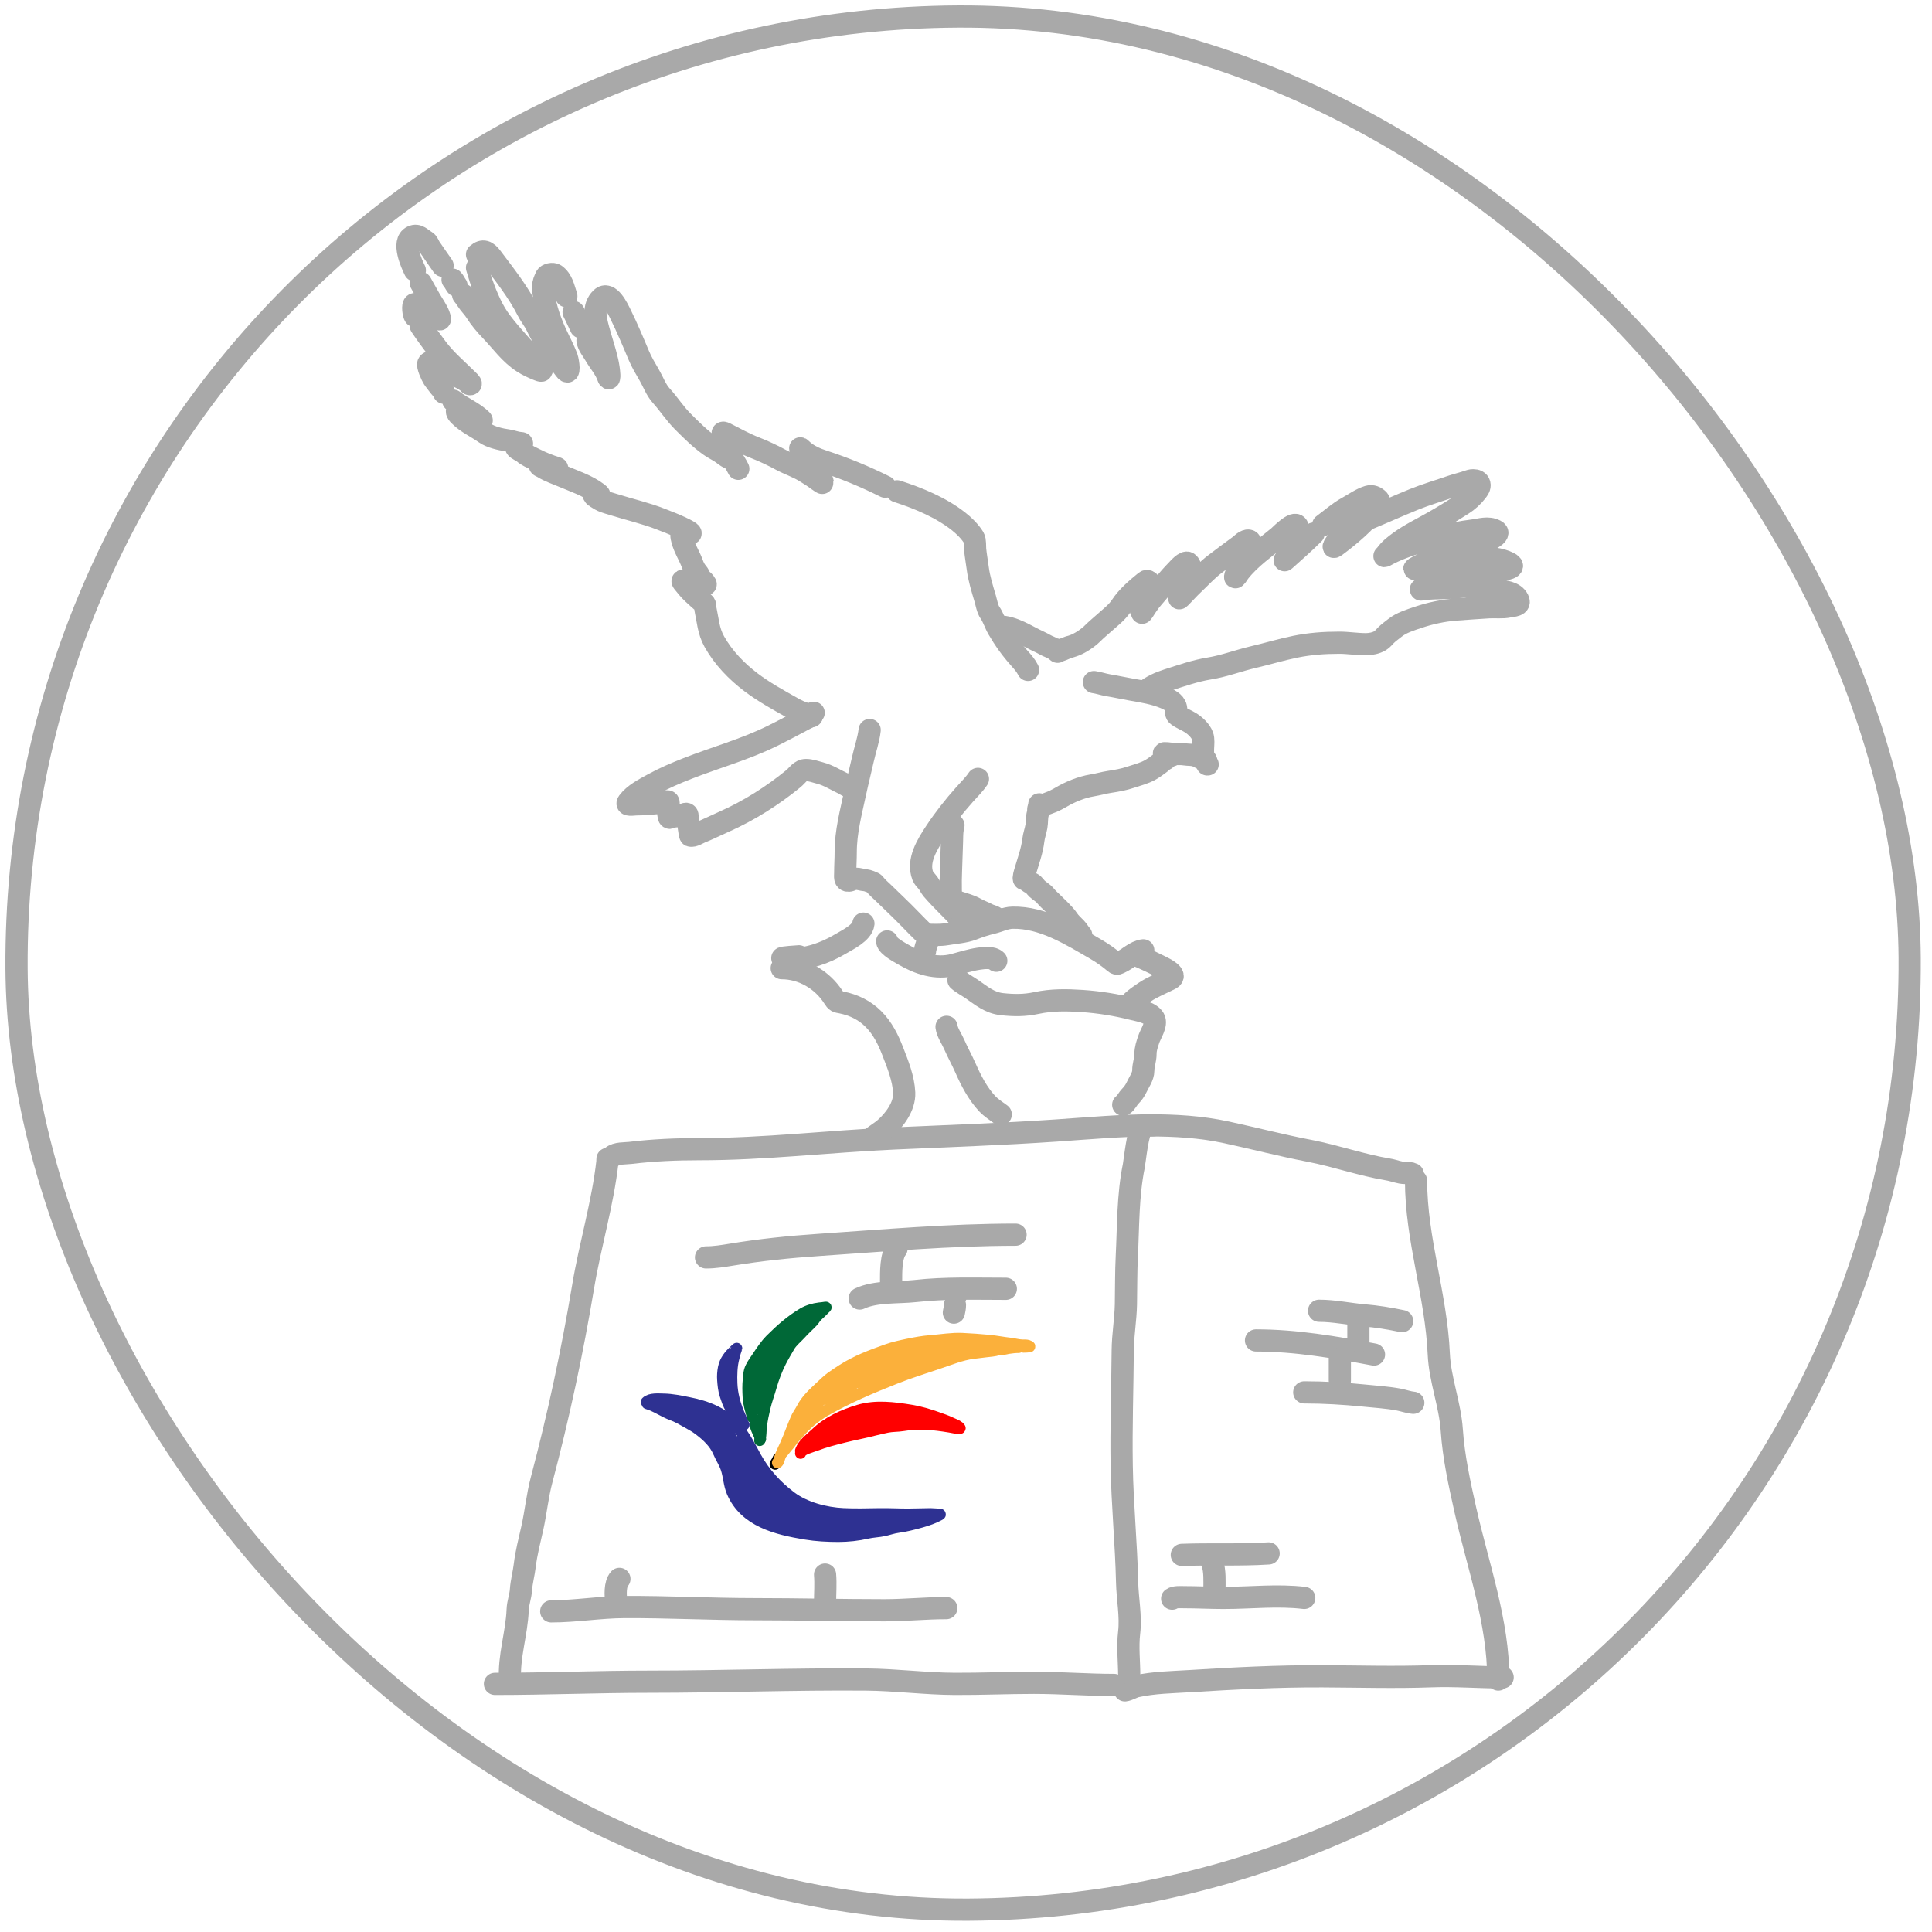 <svg width="174" height="174" viewBox="0 0 174 174" fill="none" xmlns="http://www.w3.org/2000/svg">
<path d="M58.209 126.267C58.557 125.918 59.305 126.001 59.749 126.006C60.521 126.015 61.257 126.177 62.012 126.325C62.844 126.487 63.653 126.717 64.417 127.09C64.969 127.36 65.387 127.656 65.87 128.034C66.88 128.825 67.475 130.145 68.088 131.246C68.876 132.66 69.95 133.842 71.248 134.815C72.525 135.773 74.364 136.246 75.939 136.321C77.012 136.373 78.098 136.342 79.171 136.326C80.043 136.312 80.912 136.361 81.784 136.361C82.46 136.361 83.134 136.324 83.81 136.324C84.044 136.324 84.274 136.361 84.505 136.361C84.56 136.361 84.786 136.354 84.634 136.437C84.105 136.726 83.552 136.919 82.964 137.085C82.274 137.28 81.533 137.464 80.822 137.561C80.423 137.616 80.023 137.761 79.628 137.849C79.126 137.96 78.603 137.967 78.103 138.082C77.274 138.274 76.363 138.372 75.512 138.372C74.527 138.372 73.504 138.319 72.533 138.157C69.94 137.725 67.085 137.044 65.938 134.389C65.641 133.701 65.636 132.944 65.396 132.243C65.218 131.726 64.92 131.287 64.709 130.794C64.344 129.942 63.677 129.33 62.958 128.781C62.608 128.513 62.226 128.306 61.843 128.092C61.435 127.863 60.979 127.598 60.539 127.44C59.761 127.16 59.083 126.644 58.284 126.416" stroke="#2E3192" stroke-linecap="round"/>
<path d="M72.102 130.886C72.102 130.571 73.234 130.276 73.484 130.178C74.291 129.861 75.157 129.648 75.996 129.435C76.882 129.21 77.785 129.052 78.672 128.82C79.072 128.716 79.482 128.628 79.887 128.541C80.358 128.44 80.849 128.47 81.323 128.39C82.749 128.148 84.1 128.283 85.511 128.518C85.8 128.567 86.132 128.651 86.424 128.651C86.544 128.651 86.4 128.532 86.366 128.502C86.186 128.345 85.858 128.237 85.641 128.131C85.232 127.932 84.811 127.798 84.385 127.645C83.639 127.377 82.832 127.14 82.051 127.012C80.518 126.761 78.874 126.55 77.35 127.004C75.938 127.424 74.556 128.049 73.484 129.077C73.011 129.531 72.319 130.011 72.102 130.662" stroke="#FF0000" stroke-linecap="round"/>
<path d="M69.81 131.866L69.863 131.76" stroke="black" stroke-linecap="round"/>
<path d="M69.996 131.519C70.034 131.474 70.053 131.413 70.076 131.359" stroke="black" stroke-linecap="round"/>
<path d="M70.45 130.852C70.649 130.654 70.804 130.405 70.998 130.199C71.152 130.036 71.259 129.859 71.396 129.684C71.568 129.463 71.777 129.269 71.956 129.053C72.589 128.286 73.425 127.58 74.288 127.081C76.3 125.918 78.475 125.003 80.631 124.149C81.919 123.639 83.241 123.219 84.552 122.782C85.558 122.447 86.566 122.025 87.624 121.887C88.005 121.837 88.385 121.791 88.767 121.747C89.141 121.705 89.559 121.677 89.917 121.567C90.058 121.523 90.202 121.55 90.347 121.534C90.501 121.517 90.65 121.462 90.803 121.439C91.117 121.392 91.426 121.353 91.743 121.353" stroke="#FBB03B" stroke-linecap="round"/>
<path d="M92.197 121.326C92.362 121.326 92.535 121.312 92.698 121.294C92.851 121.277 92.612 121.182 92.576 121.172C92.414 121.126 92.24 121.145 92.07 121.139C91.689 121.126 91.318 121.015 90.94 120.973C90.317 120.904 89.702 120.778 89.078 120.718C88.274 120.642 87.477 120.585 86.671 120.547C85.733 120.502 84.761 120.672 83.827 120.745C83.123 120.8 82.452 120.921 81.764 121.065C81.127 121.199 80.491 121.332 79.877 121.552C78.475 122.052 77.092 122.559 75.836 123.379C75.495 123.602 75.152 123.817 74.826 124.061C74.495 124.309 74.217 124.58 73.917 124.862C73.254 125.485 72.624 126.041 72.207 126.857C72.04 127.182 71.797 127.482 71.666 127.824C71.564 128.088 71.441 128.344 71.344 128.611C71.152 129.136 70.927 129.659 70.704 130.172C70.546 130.533 70.338 130.918 70.225 131.292C70.194 131.395 70.127 131.681 70.023 131.733" stroke="#FBB03B" stroke-linecap="round"/>
<path d="M68.422 129.732C68.443 129.523 68.529 129.321 68.529 129.106C68.529 128.872 68.557 128.642 68.582 128.409C68.641 127.868 68.764 127.315 68.888 126.785C69.037 126.143 69.271 125.533 69.449 124.9C69.665 124.136 69.958 123.355 70.317 122.649C70.557 122.174 70.825 121.734 71.089 121.273C71.349 120.818 71.819 120.462 72.164 120.072C72.404 119.801 72.684 119.546 72.942 119.288C73.085 119.145 73.264 118.976 73.372 118.805C73.552 118.518 73.851 118.308 74.085 118.065C74.179 117.967 74.251 117.873 74.359 117.789C74.443 117.724 74.377 117.723 74.301 117.739C74.132 117.775 73.959 117.783 73.787 117.804C73.277 117.868 72.756 118.016 72.312 118.278C71.234 118.916 70.284 119.757 69.403 120.638C68.933 121.109 68.549 121.7 68.182 122.251C67.936 122.62 67.623 123.021 67.5 123.455C67.432 123.695 67.434 123.946 67.402 124.19C67.334 124.719 67.353 125.308 67.383 125.836C67.42 126.485 67.612 127.055 67.782 127.677" stroke="#006837" stroke-linecap="round"/>
<path d="M67.995 128.211C68.049 128.697 68.364 129.136 68.502 129.598" stroke="#006837" stroke-linecap="round"/>
<path d="M67.008 128.317C66.923 128.222 66.894 128.103 66.848 127.985C66.753 127.744 66.638 127.514 66.539 127.275C66.184 126.414 65.949 125.537 65.912 124.595C65.883 123.855 65.902 123.014 66.095 122.29C66.155 122.063 66.204 121.833 66.287 121.614C66.309 121.557 66.332 121.493 66.35 121.436C66.352 121.428 66.172 121.597 66.148 121.62C65.663 122.073 65.282 122.538 65.153 123.207C65.085 123.565 65.062 123.91 65.087 124.273C65.117 124.713 65.163 125.204 65.303 125.624C65.444 126.047 65.576 126.486 65.813 126.868C65.979 127.135 66.151 127.4 66.314 127.668C66.421 127.844 66.569 127.994 66.688 128.163C66.725 128.216 66.793 128.29 66.848 128.317" stroke="#2E3192" stroke-linecap="round"/>
<path d="M54.713 104.569C54.289 108.378 53.149 112.092 52.519 115.872C51.546 121.713 50.293 127.559 48.777 133.278C48.394 134.722 48.258 136.206 47.932 137.659C47.683 138.772 47.396 139.847 47.261 140.984C47.175 141.709 46.968 142.45 46.919 143.172C46.879 143.786 46.644 144.36 46.622 144.97C46.542 147.115 45.795 149.192 45.939 151.361" stroke="#A9A9A9" stroke-width="2" stroke-linecap="round"/>
<path d="M54.713 104.374C54.848 104.359 55.001 104.266 55.103 104.179C55.52 103.824 56.259 103.894 56.765 103.833C58.833 103.583 60.908 103.497 62.993 103.497C68.84 103.497 74.667 102.795 80.502 102.533C85.376 102.314 90.25 102.15 95.114 101.818C98.016 101.62 100.933 101.352 103.844 101.352" stroke="#A9A9A9" stroke-width="2" stroke-linecap="round"/>
<path d="M102.869 101.645C102.488 101.692 102.195 104.604 102.111 105.013C101.57 107.656 101.618 110.443 101.483 113.126C101.41 114.576 101.429 116.019 101.402 117.469C101.375 118.866 101.125 120.244 101.115 121.639C101.089 125.096 100.965 128.551 101.023 132.011C101.08 135.513 101.431 139.009 101.51 142.512C101.543 143.969 101.866 145.565 101.694 147.023C101.539 148.344 101.7 149.642 101.7 150.971" stroke="#A9A9A9" stroke-width="2" stroke-linecap="round"/>
<path d="M103.454 101.352C105.823 101.352 108.133 101.478 110.478 101.986C112.958 102.523 115.429 103.166 117.92 103.643C120.3 104.099 122.645 104.936 125.03 105.327C125.55 105.412 126.03 105.641 126.558 105.641C126.818 105.641 127.021 105.629 127.24 105.739" stroke="#A9A9A9" stroke-width="2" stroke-linecap="round"/>
<path d="M134.941 151.264C134.941 146.028 133.099 141.009 131.968 135.964C131.44 133.607 130.914 131.208 130.75 128.788C130.593 126.482 129.679 124.234 129.58 121.943C129.351 116.676 127.533 111.596 127.533 106.324" stroke="#A9A9A9" stroke-width="2" stroke-linecap="round"/>
<path d="M101.31 152.238C101.636 152.202 102.012 151.944 102.349 151.87C103.928 151.524 105.502 151.509 107.104 151.41C111.112 151.162 115.135 150.951 119.149 150.971C122.391 150.987 125.662 151.086 128.903 150.966C131.046 150.886 133.186 151.069 135.331 151.069" stroke="#A9A9A9" stroke-width="2" stroke-linecap="round"/>
<path d="M44.575 151.653C49.204 151.653 53.829 151.458 58.466 151.458C64.983 151.458 71.493 151.209 78.011 151.263C80.672 151.286 83.314 151.639 85.972 151.653C88.357 151.666 90.738 151.556 93.121 151.556C95.535 151.556 97.926 151.751 100.335 151.751" stroke="#A9A9A9" stroke-width="2" stroke-linecap="round"/>
<path d="M49.644 145.122C51.832 145.122 54.034 144.742 56.229 144.732C60.159 144.714 64.084 144.927 68.014 144.927C71.891 144.927 75.768 145.025 79.647 145.025C81.511 145.025 83.363 144.83 85.225 144.83" stroke="#A9A9A9" stroke-width="2" stroke-linecap="round"/>
<path d="M74.307 141.808C74.376 142.639 74.307 143.499 74.307 144.342" stroke="#A9A9A9" stroke-width="2" stroke-linecap="round"/>
<path d="M55.785 142.198C55.357 142.679 55.441 143.681 55.493 144.245" stroke="#A9A9A9" stroke-width="2" stroke-linecap="round"/>
<path d="M63.584 113.245C64.374 113.245 65.126 113.118 65.907 112.991C68.497 112.567 71.084 112.301 73.7 112.124C79.627 111.723 85.515 111.198 91.464 111.198" stroke="#A9A9A9" stroke-width="2" stroke-linecap="round"/>
<path d="M80.741 112.465C80.225 113.11 80.253 114.619 80.253 115.39" stroke="#A9A9A9" stroke-width="2" stroke-linecap="round"/>
<path d="M77.426 116.949C78.87 116.27 80.887 116.447 82.447 116.273C85.142 115.97 87.879 116.072 90.587 116.072" stroke="#A9A9A9" stroke-width="2" stroke-linecap="round"/>
<path d="M86.102 116.56L86.102 116.657" stroke="#A9A9A9" stroke-width="2" stroke-linecap="round"/>
<path d="M86.005 117.534C86.005 117.782 85.955 117.979 85.907 118.217" stroke="#A9A9A9" stroke-width="2" stroke-linecap="round"/>
<path d="M77.76 83.184C77.668 84.011 76.313 84.649 75.672 85.03C74.278 85.858 72.711 86.393 71.081 86.393C70.938 86.393 70.566 86.397 70.457 86.289C70.402 86.234 71.843 86.126 71.943 86.126" stroke="#A9A9A9" stroke-width="2" stroke-linecap="round"/>
<path d="M70.405 87.195C72.291 87.195 74.07 88.253 75.07 89.825C75.337 90.244 75.356 90.196 75.798 90.286C76.893 90.509 77.87 90.983 78.662 91.775C79.489 92.602 79.986 93.611 80.404 94.687C80.864 95.869 81.377 97.137 81.433 98.42C81.486 99.641 80.566 100.871 79.695 101.633C79.254 102.019 78.707 102.295 78.294 102.707" stroke="#A9A9A9" stroke-width="2" stroke-linecap="round"/>
<path d="M85.248 92.477C85.303 92.975 85.74 93.603 85.935 94.056C86.246 94.778 86.633 95.458 86.949 96.177C87.445 97.305 88.06 98.498 88.91 99.401C89.278 99.791 89.709 100.052 90.129 100.367" stroke="#A9A9A9" stroke-width="2" stroke-linecap="round"/>
<path d="M86.318 88.265C86.65 88.561 87.136 88.813 87.506 89.067C88.394 89.678 89.122 90.317 90.248 90.438C91.323 90.553 92.285 90.56 93.338 90.334C94.717 90.039 96.057 90.059 97.461 90.152C98.954 90.251 100.543 90.505 101.992 90.873C102.566 91.018 103.607 91.163 103.935 91.746C104.225 92.262 103.616 93.108 103.449 93.629C103.305 94.076 103.166 94.446 103.166 94.918C103.166 95.446 102.966 95.903 102.966 96.422C102.966 96.948 102.573 97.465 102.36 97.926C102.228 98.213 102.019 98.506 101.796 98.729C101.57 98.954 101.417 99.326 101.16 99.498" stroke="#A9A9A9" stroke-width="2" stroke-linecap="round"/>
<path d="M101.361 90.672C101.603 90.645 101.827 90.332 101.989 90.182C102.316 89.879 102.698 89.621 103.066 89.372C103.794 88.88 104.633 88.561 105.41 88.161C106.081 87.816 104.91 87.235 104.637 87.099C103.958 86.759 103.257 86.422 102.565 86.126" stroke="#A9A9A9" stroke-width="2" stroke-linecap="round"/>
<path d="M79.899 84.788C79.953 85.219 81.05 85.791 81.352 85.97C82.725 86.782 84.296 87.319 85.898 86.895C86.661 86.693 87.374 86.457 88.16 86.341C88.623 86.273 89.379 86.179 89.728 86.527" stroke="#A9A9A9" stroke-width="2" stroke-linecap="round"/>
<path d="M102.966 85.591C102.246 85.663 101.572 86.363 100.934 86.657C100.725 86.754 100.619 86.882 100.392 86.69C99.87 86.249 99.331 85.862 98.735 85.516C96.454 84.192 93.918 82.588 91.184 82.649C90.552 82.663 89.96 82.976 89.36 83.117C88.738 83.263 88.182 83.451 87.588 83.682C86.887 83.954 85.995 84.005 85.263 84.135C84.652 84.243 83.998 84.187 83.376 84.187" stroke="#A9A9A9" stroke-width="2" stroke-linecap="round"/>
<path d="M78.324 65.747C78.226 66.624 77.908 67.507 77.717 68.373C77.495 69.379 77.235 70.371 77.021 71.379C76.641 73.163 76.167 74.902 76.167 76.746C76.167 77.372 76.122 77.993 76.122 78.621C76.122 78.928 76.035 79.331 76.427 79.317C76.643 79.309 76.823 79.138 77.046 79.138C77.356 79.138 77.626 79.251 77.929 79.272C78.073 79.283 78.688 79.486 78.771 79.609C78.948 79.876 79.292 80.156 79.527 80.386C80.361 81.201 81.218 82.001 82.018 82.832C82.468 83.299 82.938 83.779 83.411 84.205C83.829 84.581 83.312 85.172 83.312 85.653" stroke="#A9A9A9" stroke-width="2" stroke-linecap="round"/>
<path d="M87.041 83.541C86.823 83.299 86.649 82.993 86.44 82.737C86.12 82.348 85.76 81.99 85.404 81.634C84.908 81.138 84.4 80.614 83.943 80.081C83.769 79.878 83.667 79.593 83.491 79.407C83.354 79.262 83.179 79.072 83.109 78.89C82.584 77.525 83.511 76.056 84.23 74.963C85.029 73.75 85.899 72.649 86.864 71.563C87.264 71.113 87.743 70.647 88.075 70.15" stroke="#A9A9A9" stroke-width="2" stroke-linecap="round"/>
<path d="M85.873 74.329C85.873 74.438 85.826 74.54 85.805 74.647C85.734 75.021 85.754 75.437 85.736 75.82C85.693 76.706 85.688 77.593 85.646 78.478C85.595 79.552 85.648 80.623 85.648 81.699" stroke="#A9A9A9" stroke-width="2" stroke-linecap="round"/>
<path d="M93.602 72.442C93.602 72.734 93.544 73.003 93.467 73.281C93.364 73.65 93.41 74.052 93.342 74.429C93.266 74.85 93.112 75.259 93.063 75.682C92.951 76.629 92.59 77.597 92.324 78.511C92.305 78.573 92.124 79.149 92.234 79.18C92.313 79.203 92.512 79.243 92.558 79.317C92.638 79.445 92.798 79.502 92.928 79.567C93.123 79.664 93.243 79.89 93.397 80.036C93.638 80.264 93.966 80.431 94.166 80.688C94.347 80.921 94.582 81.112 94.79 81.319C95.255 81.784 95.83 82.291 96.198 82.837C96.385 83.114 96.67 83.374 96.907 83.611C97.091 83.794 97.191 84.03 97.376 84.215" stroke="#A9A9A9" stroke-width="2" stroke-linecap="round"/>
<path d="M85.379 81.025C85.72 81.025 85.993 81.136 86.317 81.244C86.845 81.42 87.392 81.552 87.875 81.831C88.222 82.031 88.608 82.156 88.959 82.348C89.186 82.472 89.509 82.504 89.692 82.687" stroke="#A9A9A9" stroke-width="2" stroke-linecap="round"/>
<path d="M76.376 70.794C76.257 70.781 76.148 70.66 76.039 70.611C75.326 70.287 74.631 69.823 73.869 69.625C73.47 69.521 73.009 69.35 72.594 69.35C72.068 69.35 71.829 69.825 71.447 70.137C69.585 71.661 67.435 73.023 65.228 73.999C64.515 74.315 63.824 74.66 63.104 74.954C62.872 75.049 62.441 75.335 62.179 75.26C62.107 75.24 61.935 73.766 61.935 73.614C61.935 73.037 61.606 73.4 61.282 73.472C61.088 73.515 60.509 73.516 60.369 73.629C60.087 73.854 60.216 72.485 60.216 72.307C60.216 72.007 59.791 72.289 59.49 72.307C58.764 72.35 58.047 72.445 57.293 72.445C57.044 72.445 56.309 72.59 56.575 72.234C57.116 71.514 58.018 71.062 58.787 70.638C59.792 70.082 60.841 69.636 61.908 69.216C64.447 68.218 67.079 67.501 69.537 66.29C70.522 65.805 71.482 65.29 72.452 64.777C72.734 64.629 73.136 64.483 73.281 64.193" stroke="#A9A9A9" stroke-width="2" stroke-linecap="round"/>
<path d="M73.107 64.503C72.942 64.483 72.689 64.314 72.515 64.265C72.096 64.148 71.698 63.941 71.32 63.729C70.065 63.023 68.806 62.332 67.653 61.462C66.339 60.47 65.146 59.234 64.336 57.791C63.793 56.823 63.754 55.865 63.529 54.826C63.493 54.662 63.562 54.472 63.416 54.346C63.068 54.044 62.727 53.738 62.387 53.422C62.069 53.128 61.8 52.777 61.526 52.443C61.281 52.142 61.924 52.357 62.079 52.38C62.406 52.429 62.733 52.479 63.059 52.532C63.205 52.556 63.39 52.678 63.539 52.645C63.631 52.624 63.327 52.292 63.277 52.261C63.032 52.103 62.985 51.789 62.801 51.579C62.589 51.337 62.455 51.06 62.347 50.761C62.088 50.042 61.63 49.367 61.444 48.623C61.409 48.484 61.362 48.325 61.371 48.18C61.378 48.055 61.702 48.143 61.788 48.107C61.877 48.069 62.139 48.1 62.192 48.047C62.281 47.958 61.528 47.602 61.464 47.571C60.817 47.254 60.173 47.012 59.504 46.75C58.158 46.223 56.736 45.9 55.357 45.469C54.994 45.356 54.591 45.252 54.248 45.105C54.025 45.009 53.815 44.845 53.6 44.728C53.535 44.693 53.345 44.418 53.51 44.46C53.697 44.506 54.26 44.761 53.805 44.413C52.904 43.724 51.746 43.351 50.714 42.911C50.114 42.655 49.48 42.449 48.923 42.107C48.779 42.018 48.416 41.894 48.774 41.928C49.131 41.962 49.491 42.05 49.84 42.133C49.926 42.153 50.374 42.221 50.075 42.13C49.43 41.933 48.799 41.678 48.205 41.375C47.898 41.219 47.444 41.031 47.192 40.793C47.051 40.659 46.555 40.452 46.49 40.316C46.414 40.154 47.411 39.928 46.835 39.899C46.465 39.88 46.103 39.714 45.729 39.664C45.103 39.581 44.196 39.376 43.677 39.005C42.926 38.469 42.062 38.099 41.39 37.427C41.096 37.132 41.001 36.91 41.533 36.993C41.999 37.066 42.273 37.323 42.665 37.529C42.82 37.611 43.433 37.894 43.399 37.86C42.667 37.128 41.627 36.734 40.818 36.086" stroke="#A9A9A9" stroke-width="2" stroke-linecap="round"/>
<path d="M39.984 35.371C39.938 35.167 39.549 34.798 39.431 34.617C39.306 34.425 39.154 34.266 39.031 34.074C38.885 33.847 38.444 32.904 38.587 32.72C38.803 32.442 39.493 32.655 39.716 32.843C39.86 32.965 40.02 33.059 40.176 33.167C40.37 33.301 40.518 33.537 40.725 33.644C41.127 33.85 41.515 34.016 41.903 34.266C42.016 34.338 42.181 34.448 42.248 34.564C42.268 34.599 42.356 34.617 42.39 34.59C42.462 34.532 42.138 34.249 42.115 34.226C41.182 33.293 40.154 32.441 39.358 31.38C38.855 30.708 38.363 30.051 37.899 29.354" stroke="#A9A9A9" stroke-width="2" stroke-linecap="round"/>
<path d="M37.362 28.461C37.251 28.335 37.111 27.441 37.333 27.392C37.916 27.262 38.435 27.921 38.852 28.176C38.938 28.229 39.659 28.954 39.623 28.722C39.554 28.272 39.208 27.736 38.971 27.359C38.587 26.748 38.262 26.105 37.898 25.482" stroke="#A9A9A9" stroke-width="2" stroke-linecap="round"/>
<path d="M37.362 24.35C37.063 23.752 36.176 21.772 37.124 21.312C37.642 21.06 37.958 21.519 38.349 21.732C38.528 21.83 38.623 22.134 38.733 22.298C39.102 22.847 39.487 23.388 39.865 23.933" stroke="#A9A9A9" stroke-width="2" stroke-linecap="round"/>
<path d="M40.758 25.184C40.905 25.34 40.987 25.548 41.116 25.72" stroke="#A9A9A9" stroke-width="2" stroke-linecap="round"/>
<path d="M41.711 26.554C41.838 26.695 41.953 26.872 42.056 27.031C42.3 27.412 42.632 27.719 42.87 28.1C43.236 28.686 43.734 29.273 44.213 29.771C45.185 30.781 45.909 31.86 47.106 32.631C47.512 32.892 47.955 33.1 48.404 33.28C48.449 33.298 48.86 33.486 48.774 33.319C48.345 32.483 47.471 31.748 46.858 31.049C45.983 30.052 44.983 28.983 44.372 27.799C43.76 26.613 43.329 25.395 42.962 24.112" stroke="#A9A9A9" stroke-width="2" stroke-linecap="round"/>
<path d="M42.962 22.92C43.494 22.448 43.871 22.651 44.266 23.178C45.406 24.698 46.672 26.282 47.523 27.984C47.758 28.453 48.11 28.857 48.331 29.334C48.575 29.863 48.901 30.409 49.205 30.91C49.704 31.734 50.312 32.513 50.889 33.283C51.388 33.949 51.167 32.539 51.061 32.24C50.783 31.459 50.364 30.712 50.022 29.957C49.465 28.725 48.941 27.191 48.92 25.826C48.914 25.468 49.037 25.25 49.171 24.933C49.272 24.695 49.797 24.602 49.995 24.741C50.636 25.189 50.76 25.939 51.005 26.673" stroke="#A9A9A9" stroke-width="2" stroke-linecap="round"/>
<path d="M51.66 28.103C51.896 28.553 52.089 29.02 52.316 29.474" stroke="#A9A9A9" stroke-width="2" stroke-linecap="round"/>
<path d="M52.911 30.665C52.959 31.098 53.385 31.612 53.596 31.979C53.96 32.61 54.529 33.244 54.761 33.941C54.865 34.253 54.881 33.919 54.874 33.786C54.852 33.379 54.785 32.936 54.695 32.538C54.477 31.576 54.147 30.632 53.891 29.679C53.641 28.748 53.359 27.626 54.149 26.865C54.882 26.16 55.656 27.84 55.89 28.315C56.485 29.522 57.01 30.769 57.528 32.005C57.787 32.622 58.142 33.211 58.478 33.789C58.833 34.399 59.073 35.105 59.554 35.636C60.242 36.396 60.773 37.242 61.51 37.979C62.292 38.762 63.056 39.524 63.966 40.164C64.324 40.416 64.727 40.591 65.078 40.852C65.236 40.97 65.43 41.124 65.601 41.21" stroke="#A9A9A9" stroke-width="2" stroke-linecap="round"/>
<path d="M66.494 42.222C66.305 41.821 66.038 41.469 65.842 41.067C65.587 40.544 65.425 39.994 65.213 39.452C65.138 39.26 64.907 38.82 65.296 39.019C66.212 39.485 67.089 39.974 68.056 40.349C68.833 40.65 69.619 41.031 70.343 41.421C71.074 41.815 71.878 42.065 72.584 42.52C72.921 42.738 73.298 42.951 73.607 43.205C73.677 43.264 74.121 43.547 74.117 43.523C74.031 43.01 73.595 42.555 73.312 42.143C72.964 41.636 72.584 41.141 72.227 40.64C72.136 40.514 71.946 40.227 72.187 40.468C72.708 40.989 73.477 41.322 74.163 41.544C76.061 42.159 77.936 42.939 79.72 43.831" stroke="#A9A9A9" stroke-width="2" stroke-linecap="round"/>
<path d="M80.792 44.248C82.701 44.861 84.734 45.702 86.332 46.959C86.834 47.352 87.367 47.878 87.703 48.431C87.841 48.658 87.799 49.232 87.825 49.494C87.882 50.063 87.987 50.626 88.06 51.195C88.178 52.108 88.468 53.033 88.729 53.912C88.846 54.309 88.923 54.835 89.162 55.18C89.458 55.607 89.625 56.179 89.894 56.639C90.478 57.641 91.091 58.487 91.863 59.347C92.139 59.654 92.403 59.963 92.588 60.333" stroke="#A9A9A9" stroke-width="2" stroke-linecap="round"/>
<path d="M89.94 56.422C91.283 56.422 92.441 57.277 93.617 57.806C93.936 57.949 94.247 58.162 94.574 58.279C94.748 58.341 94.884 58.481 95.064 58.481" stroke="#A9A9A9" stroke-width="2" stroke-linecap="round"/>
<path d="M103.129 62.279C103.666 61.802 104.512 61.448 105.178 61.237C106.401 60.849 107.641 60.41 108.912 60.205C110.271 59.986 111.561 59.484 112.899 59.173C114.153 58.882 115.387 58.504 116.651 58.247C117.98 57.978 119.265 57.885 120.614 57.885C121.414 57.885 122.215 58.021 123.015 58.021C123.433 58.021 123.943 57.92 124.306 57.699C124.504 57.578 124.663 57.367 124.827 57.206C125.079 56.958 125.36 56.766 125.632 56.546C126.205 56.083 127.045 55.826 127.731 55.595C128.811 55.232 129.942 54.99 131.078 54.898C132.067 54.818 133.057 54.763 134.045 54.694C134.65 54.652 135.296 54.748 135.89 54.623C136.263 54.545 136.997 54.553 136.715 53.989C136.368 53.294 135.432 53.258 134.747 53.151C134.162 53.06 133.569 53.029 132.986 52.927C132.538 52.849 132.004 52.778 131.556 52.847C130.517 53.007 129.431 52.93 128.383 53.041C128.251 53.054 127.864 53.132 127.985 53.078C128.934 52.657 129.869 52.368 130.902 52.223C132.306 52.025 133.722 51.792 135.085 51.387C135.384 51.298 136.764 51.143 135.88 50.693C135.124 50.307 134.124 50.202 133.295 50.32C132.649 50.413 131.998 50.578 131.35 50.637C130.788 50.688 130.23 50.707 129.674 50.818" stroke="#A9A9A9" stroke-width="2" stroke-linecap="round"/>
<path d="M128.587 51C128.481 51.01 127.374 51.286 127.374 51.246C127.374 51.165 127.986 50.878 128.061 50.836C128.543 50.566 129.061 50.387 129.578 50.199C130.368 49.913 131.166 49.743 131.964 49.502C132.507 49.339 133.033 49.082 133.555 48.861C133.761 48.773 135.373 48.139 134.682 47.783C134.001 47.433 133.329 47.695 132.619 47.783C132.109 47.847 131.597 47.925 131.093 48.03C130.499 48.155 129.864 48.204 129.282 48.377C128.01 48.756 126.665 49.132 125.459 49.688C125.212 49.803 124.971 49.928 124.737 50.058C124.614 50.126 124.751 50.039 124.817 49.948C125.155 49.477 125.584 49.142 126.05 48.803C127.023 48.094 128.079 47.598 129.12 47.003C130.006 46.498 130.869 45.962 131.728 45.413C132.213 45.103 132.627 44.726 132.981 44.273C133.124 44.09 133.309 43.848 133.243 43.596C133.174 43.337 132.927 43.254 132.686 43.254C132.495 43.254 132.335 43.305 132.155 43.369C131.683 43.538 131.194 43.644 130.721 43.807C129.597 44.197 128.446 44.531 127.344 44.977C125.964 45.536 124.607 46.15 123.232 46.721C122.488 47.03 121.847 47.469 121.203 47.94C120.942 48.13 120.807 48.321 120.594 48.533C120.474 48.653 120.364 48.824 120.262 48.961C120.133 49.136 119.991 49.395 120.29 49.173C121.617 48.187 122.958 47.045 123.964 45.725C124.105 45.54 124.359 45.247 124.158 45.03C123.914 44.767 123.589 44.616 123.219 44.728C122.568 44.926 121.942 45.384 121.349 45.71C120.557 46.145 119.888 46.752 119.165 47.285" stroke="#A9A9A9" stroke-width="2" stroke-linecap="round"/>
<path d="M118.304 48.055C117.478 48.882 116.583 49.659 115.722 50.433C115.618 50.527 115.824 50.298 115.858 50.24C116.072 49.87 116.299 49.503 116.492 49.122C116.748 48.617 116.962 48.143 116.903 47.58C116.802 46.626 115.369 48.151 115.131 48.35C113.952 49.332 112.587 50.279 111.63 51.493C111.506 51.651 111.218 52.151 111.238 51.951C111.262 51.705 111.513 51.382 111.623 51.156C111.901 50.585 112.27 50.111 112.506 49.515C112.564 49.369 112.77 48.756 112.483 48.692C112.15 48.618 111.804 49.029 111.57 49.198C110.848 49.72 110.141 50.261 109.428 50.796C108.706 51.337 108.123 51.995 107.468 52.61C107.057 52.996 106.695 53.413 106.3 53.808C106.018 54.09 106.453 53.498 106.512 53.406C106.825 52.908 107.142 52.316 107.161 51.714C107.171 51.386 107.308 50.946 107.002 50.708C106.724 50.491 106.106 51.237 105.968 51.377C105.208 52.149 104.547 53.013 103.834 53.826C103.495 54.212 103.218 54.638 102.948 55.066C102.929 55.097 102.772 55.282 102.772 55.275C102.772 55.195 102.914 55.032 102.948 54.966C103.047 54.772 103.145 54.576 103.22 54.372C103.425 53.812 103.644 53.33 103.628 52.721C103.622 52.501 103.382 52.195 103.155 52.381C102.361 53.03 101.532 53.724 100.965 54.593C100.61 55.138 100.005 55.6 99.526 56.03C99.141 56.375 98.748 56.695 98.383 57.06C97.972 57.471 97.189 57.997 96.632 58.167C96.365 58.248 96.088 58.325 95.836 58.451C95.65 58.544 95.416 58.588 95.247 58.7" stroke="#A9A9A9" stroke-width="2" stroke-linecap="round"/>
<path d="M98.52 61.433C98.95 61.492 99.363 61.643 99.792 61.713C100.503 61.83 101.201 61.987 101.911 62.11C102.917 62.283 104.016 62.461 104.959 62.871C105.427 63.074 105.932 63.348 105.932 63.919C105.932 64.154 105.882 64.294 106.068 64.438C106.412 64.706 106.884 64.87 107.255 65.111C107.663 65.375 108.129 65.817 108.299 66.275C108.533 66.908 108.089 67.937 108.609 68.457" stroke="#A9A9A9" stroke-width="2" stroke-linecap="round"/>
<path d="M108.765 68.845L108.726 68.845" stroke="#A9A9A9" stroke-width="2" stroke-linecap="round"/>
<path d="M108.609 68.534C108.508 68.523 108.37 68.388 108.277 68.34C108.138 68.269 107.994 68.203 107.857 68.129C107.5 67.937 107.01 67.998 106.622 67.933C106.363 67.89 106.086 67.913 105.824 67.913C105.506 67.913 105.194 67.828 104.875 67.836C104.643 67.842 105.312 68.03 105.544 68.03" stroke="#A9A9A9" stroke-width="2" stroke-linecap="round"/>
<path d="M104.962 68.379C104.836 68.395 104.632 68.617 104.535 68.692C104.238 68.92 103.941 69.14 103.616 69.328C103.053 69.653 102.411 69.798 101.801 70.007C101.212 70.209 100.55 70.323 99.936 70.416C99.404 70.497 98.879 70.651 98.352 70.738C97.391 70.895 96.37 71.318 95.532 71.814C95.191 72.015 94.799 72.204 94.426 72.335C94.112 72.446 93.753 72.603 93.514 72.842" stroke="#A9A9A9" stroke-width="2" stroke-linecap="round"/>
<path d="M105.567 143.979C105.816 143.799 106.342 143.846 106.622 143.846C107.817 143.846 109.012 143.913 110.208 143.913C112.624 143.913 115.057 143.624 117.463 143.913" stroke="#A9A9A9" stroke-width="2" stroke-linecap="round"/>
<path d="M109.176 140.772C109.438 141.426 109.376 142.465 109.376 143.178" stroke="#A9A9A9" stroke-width="2" stroke-linecap="round"/>
<path d="M106.436 140.037C109.035 139.94 111.66 140.07 114.255 139.903" stroke="#A9A9A9" stroke-width="2" stroke-linecap="round"/>
<path d="M113.119 120.723C116.698 120.723 120.24 121.336 123.745 121.993" stroke="#A9A9A9" stroke-width="2" stroke-linecap="round"/>
<path d="M120.67 122.394L120.67 124.332" stroke="#A9A9A9" stroke-width="2" stroke-linecap="round"/>
<path d="M117.463 125.401C119.24 125.401 121.019 125.505 122.787 125.683C123.832 125.789 124.893 125.851 125.928 126.04C126.39 126.124 126.819 126.294 127.286 126.337" stroke="#A9A9A9" stroke-width="2" stroke-linecap="round"/>
<path d="M122.341 119.052L122.341 120.79" stroke="#A9A9A9" stroke-width="2" stroke-linecap="round"/>
<path d="M118.799 118.05C120.15 118.05 121.528 118.353 122.876 118.466C124.011 118.561 125.17 118.751 126.284 118.986" stroke="#A9A9A9" stroke-width="2" stroke-linecap="round"/>
<path d="M60.835 127.02C61.163 127.02 61.523 127.273 61.872 127.293C62.162 127.309 62.125 127.43 61.859 127.238C61.553 127.017 61.251 126.911 60.883 126.911C60.7 126.911 60.582 126.856 60.405 126.856C60.099 126.856 61.017 126.856 61.323 126.856C61.899 126.856 61.003 126.709 60.838 126.665C60.539 126.586 60.339 126.474 60.029 126.474C59.755 126.474 60.58 126.513 60.841 126.596C61.19 126.706 62.286 126.788 61.92 126.802C61.404 126.822 60.868 126.728 60.398 126.517C60.211 126.432 60.003 126.365 59.798 126.365C59.754 126.365 59.516 126.365 59.689 126.365C60.023 126.365 60.358 126.359 60.693 126.368C61.308 126.385 61.945 126.41 62.557 126.487C62.718 126.507 62.836 126.606 62.99 126.638C63.252 126.693 63.447 126.843 63.696 126.914C63.736 126.925 63.744 127.038 63.714 127.062C63.565 127.185 62.967 126.946 62.799 126.911C62.347 126.817 61.949 126.734 62.593 127.129C62.948 127.346 63.311 127.526 63.642 127.781C63.738 127.855 64.127 128.066 63.805 128.014C63.509 127.967 63.275 127.729 62.963 127.784C62.695 127.831 63.282 128.445 63.342 128.487C63.568 128.645 63.45 128.475 63.369 128.336C63.168 127.99 62.945 127.672 62.684 127.369C62.488 127.141 62.301 126.873 62.09 126.662C61.994 126.566 62.183 126.919 62.254 127.035C62.367 127.222 62.503 127.397 62.611 127.59C62.687 127.726 62.829 127.822 62.878 127.969C62.898 128.028 62.194 127.605 62.544 127.699C63.324 127.908 64.131 128.362 64.806 128.796C65.028 128.939 64.927 128.164 64.927 128.014C64.927 127.55 65.414 128.287 65.527 128.451C65.573 128.517 65.732 128.684 65.657 128.654C65.442 128.568 65.197 128.345 64.993 128.22C64.886 128.155 64.456 127.626 64.354 127.705C64.1 127.903 64.319 128.621 64.327 128.887C64.336 129.176 64.466 130.031 64.466 129.742C64.466 129.421 64.181 129.066 64.112 128.751C64.087 128.641 64.163 128.969 64.199 129.075C64.301 129.374 64.455 129.632 64.63 129.89C64.81 130.157 65.046 130.437 65.175 130.733C65.201 130.791 65.472 131.258 65.472 131.063C65.472 130.46 65.422 129.873 65.333 129.275C65.323 129.207 65.154 128.15 65.278 128.129C65.45 128.101 65.638 128.909 65.669 128.996C65.914 129.668 66.211 130.313 66.485 130.972C66.542 131.111 66.603 131.245 66.67 131.379C66.67 131.379 66.774 131.576 66.779 131.564C66.855 131.374 66.706 130.994 66.673 130.803C66.622 130.51 66.617 130.212 66.539 129.924C66.484 129.717 66.565 129.807 66.63 129.936C66.744 130.16 66.883 130.382 66.97 130.618C67.01 130.728 67.053 130.94 67.139 131.027C67.229 131.116 67.205 131.137 67.23 131.276C67.298 131.643 67.418 131.983 67.464 132.361C67.474 132.447 67.727 133.728 67.546 133.585C67.032 133.181 66.808 132.438 66.491 131.894C66.168 131.34 66.182 132.674 66.182 132.815C66.182 133.2 66.175 133.58 66.26 133.958C66.324 134.239 66.291 133.784 66.291 133.725C66.291 132.78 66.381 131.69 65.885 130.839C65.858 130.793 65.806 130.539 65.757 130.73C65.663 131.097 65.678 131.538 65.697 131.912C65.719 132.349 65.826 132.777 65.921 133.203C65.961 133.382 65.882 132.821 65.86 132.755C65.849 132.719 65.657 132.163 65.724 132.364C65.86 132.773 65.952 133.185 66.103 133.591C66.316 134.165 66.499 134.771 66.77 135.313C66.879 135.532 67.067 135.621 67.315 135.683C67.571 135.747 67.379 134.471 67.352 134.331C67.313 134.133 67.218 133.945 67.218 133.743C67.218 133.637 67.222 134.006 67.227 134.046C67.296 134.514 67.49 135.409 67.955 135.667C68.263 135.839 68.302 134.923 68.306 134.798C68.331 134.17 68.166 133.511 67.776 133.009C67.275 132.365 68.799 134.289 69.401 134.84C69.427 134.865 69.694 135.119 69.582 134.946C69.384 134.639 69.313 134.285 69.195 133.943C69.069 133.579 68.923 133.254 68.752 132.912C68.685 132.778 68.552 132.569 68.528 132.421C68.498 132.246 68.315 132.194 68.17 132.118C67.994 132.026 67.68 131.827 67.467 131.827C67.39 131.827 67.289 132.301 67.273 132.367C67.174 132.768 67.218 133.2 67.218 133.609C67.218 133.741 67.137 134.247 67.273 134.343C67.481 134.49 67.626 134.76 67.821 134.931C68.114 135.187 68.402 135.345 68.667 135.61C68.921 135.864 69.281 136.036 69.528 136.283C69.531 136.286 69.345 136.225 69.319 136.21C69.176 136.127 69.097 135.969 68.964 135.871C68.837 135.776 68.696 135.622 68.528 135.64C68.296 135.666 68.373 135.982 68.473 136.077C68.63 136.225 68.752 136.249 68.943 136.322C69.248 136.44 69.599 136.446 69.892 136.592C69.993 136.643 70.223 136.71 70.331 136.728C70.646 136.781 70.203 135.458 70.089 135.264C69.959 135.044 69.595 134.369 69.71 134.598C69.815 134.808 69.984 135.001 70.137 135.176C70.248 135.304 70.619 135.637 70.468 135.561C70.24 135.448 69.343 134.963 69.195 135.301C69.081 135.558 69.423 135.842 69.588 135.968C69.71 136.06 70.742 136.86 70.707 136.428C70.667 135.926 70.259 135.545 70.031 135.122C69.907 134.892 69.944 134.748 70.171 134.852C70.444 134.978 70.612 135.276 70.816 135.48C70.995 135.658 71.127 135.811 71.34 135.955C71.538 136.089 71.9 136.278 72.141 136.295C72.235 136.302 72.25 136.373 72.335 136.401C72.579 136.482 71.823 136.333 71.571 136.283C71.197 136.209 70.721 135.996 70.395 136.24C70.309 136.305 70.272 136.66 70.358 136.734C70.811 137.122 71.193 137.346 71.819 137.389C72.335 137.425 72.788 137.604 73.317 137.604C73.599 137.604 73.913 137.564 74.19 137.616C74.336 137.644 74.388 137.668 74.199 137.632C73.906 137.575 73.656 137.356 73.389 137.222C72.939 136.997 72.547 136.662 72.077 136.486C71.785 136.376 71.758 136.396 71.474 136.404C71.383 136.407 71.24 136.425 71.259 136.546C71.293 136.771 71.442 136.724 71.631 136.756C72 136.818 72.328 136.895 72.704 136.895C72.921 136.895 73.247 136.958 73.456 136.883C73.524 136.858 73.161 136.564 73.111 136.513C73.032 136.434 73.008 136.37 72.892 136.325C72.767 136.276 72.354 136.295 72.489 136.295C72.776 136.295 73.116 136.537 73.377 136.643C73.632 136.748 73.958 136.731 74.229 136.731C74.481 136.731 74.719 136.786 74.972 136.786C75.314 136.786 75.668 136.752 76.002 136.828C76.508 136.944 77.093 136.95 77.615 136.95C77.996 136.95 78.376 136.95 78.757 136.95C79.575 136.95 80.574 137.175 81.373 136.947C81.414 136.935 81.472 136.886 81.379 136.907C81.101 136.971 80.808 136.955 80.524 136.977C80.141 137.007 79.624 136.901 79.251 137.007C79.074 137.058 78.881 137.146 78.694 137.171C78.432 137.206 78.152 137.377 77.9 137.386C77.677 137.394 77.49 137.495 77.263 137.495C76.952 137.495 76.641 137.495 76.329 137.495C75.82 137.495 75.311 137.495 74.802 137.495C74.544 137.495 74.301 137.441 74.041 137.441C73.553 137.441 75.017 137.402 75.505 137.389C76.448 137.364 77.374 137.408 78.312 137.319C79.011 137.253 79.905 137.176 80.564 136.922C80.727 136.859 81.541 136.947 81.622 136.786" stroke="#2E3192" stroke-linecap="round"/>
<path d="M72.456 118.891C72.36 118.902 72.177 119.049 72.129 119.133C72.089 119.202 72.075 119.247 72.047 119.327C72.002 119.452 71.829 119.461 71.804 119.573C71.779 119.687 71.491 119.875 71.392 119.952C71.197 120.103 71.416 119.797 71.471 119.746C71.595 119.628 71.733 119.522 71.859 119.406C71.982 119.293 72.132 119.102 72.298 119.055C72.432 119.016 72.745 118.873 72.81 118.755C72.888 118.615 72.832 118.637 72.726 118.733C72.512 118.925 72.3 119.12 72.074 119.297C71.919 119.418 71.665 119.49 71.583 119.676C71.55 119.75 71.401 119.871 71.337 119.928C70.96 120.263 70.687 120.727 70.425 121.14C70.183 121.522 70.091 121.99 69.849 122.34C69.791 122.424 69.844 122.566 69.782 122.668C69.712 122.783 69.629 122.944 69.619 123.08C69.604 123.27 69.477 123.411 69.413 123.571C69.276 123.912 68.975 124.251 68.964 124.62C68.958 124.81 68.784 124.995 68.749 125.189C68.709 125.41 68.625 125.623 68.585 125.844C68.549 126.044 68.528 126.24 68.473 126.444C68.444 126.555 68.327 126.651 68.312 126.753C68.307 126.794 68.34 126.998 68.282 126.905C68.115 126.638 68.148 126.259 67.958 125.986C67.86 125.847 67.852 125.527 67.821 125.359C67.714 124.766 67.922 124.157 68.118 123.613C68.202 123.382 68.228 123.062 68.364 122.862C68.514 122.641 68.752 122.46 68.922 122.249C69.201 121.902 69.512 121.538 69.825 121.225C69.878 121.172 69.905 121.084 69.958 121.031C70.008 120.981 70.076 120.807 70.098 120.873C70.136 120.989 70.019 121.173 69.976 121.267C69.829 121.592 69.672 121.911 69.516 122.231C69.326 122.621 69.151 123.03 68.988 123.431C68.921 123.598 68.991 124.182 68.843 124.25C68.731 124.301 68.428 124.705 68.485 124.498C68.531 124.331 68.491 124.139 68.594 123.995C68.668 123.892 68.746 123.822 68.746 123.692" stroke="#006837" stroke-linecap="round"/>
<path d="M82.276 122.328C82.116 122.55 81.951 122.528 81.706 122.601C81.161 122.765 80.593 122.893 80.027 122.959C79.602 123.008 78.923 122.915 78.609 123.28C78.145 123.818 77.523 124.026 76.96 124.401C76.906 124.438 76.475 124.676 76.736 124.51C77.058 124.306 77.459 124.192 77.808 124.044C79.661 123.259 81.577 122.643 83.573 122.316C83.925 122.258 84.354 122.153 84.677 122.001C84.93 121.881 85.337 121.898 85.55 121.728C85.69 121.616 85.917 121.658 86.083 121.607C86.304 121.539 86.502 121.455 86.738 121.455C87.184 121.455 87.656 121.503 88.09 121.389C88.277 121.339 88.375 121.237 88.593 121.237C88.657 121.237 88.831 121.155 88.781 121.195C88.62 121.319 88.244 121.226 88.053 121.243C87.145 121.326 86.259 121.401 85.344 121.401C84.739 121.401 84.077 121.395 83.48 121.482C83.365 121.499 83.032 121.579 83.137 121.531C83.522 121.356 83.887 121.157 84.301 121.055C84.37 121.038 84.98 120.914 84.88 120.998C84.439 121.365 83.706 121.556 83.176 121.752C82.621 121.958 82.049 122.105 81.491 122.301C81.286 122.373 81.102 122.516 80.903 122.61C80.059 123.007 79.232 123.468 78.397 123.886C78.013 124.078 76.844 124.568 77.269 124.507C77.892 124.418 78.548 124.024 79.124 123.783C79.481 123.634 80.058 123.593 80.358 123.344C80.767 123.003 79.504 124.078 78.975 124.144C78.84 124.161 79.205 123.994 79.327 123.932C79.681 123.752 80.059 123.614 80.433 123.483C80.904 123.318 81.411 123.224 81.864 123.013C82.246 122.835 82.927 122.001 82.07 122.001C81.555 122.001 81.09 122.048 80.591 122.192C80.284 122.28 79.977 122.365 79.673 122.461C79.54 122.504 79.247 122.703 79.266 122.565C79.291 122.39 79.889 122.126 80.006 122.064C80.408 121.852 80.845 121.596 81.288 121.486C81.393 121.459 81.488 121.455 81.594 121.455C81.771 121.455 81.959 121.301 82.14 121.267C82.154 121.265 82.568 121.224 82.555 121.255C82.427 121.562 82.064 121.684 81.791 121.807C80.921 122.197 79.921 122.125 79.039 122.449C78.675 122.583 78.293 122.679 77.924 122.807C77.707 122.882 77.441 123.169 77.269 123.328C77.027 123.553 76.542 123.671 76.245 123.832C75.964 123.983 75.691 124.197 75.469 124.42C75.362 124.526 75.204 124.683 75.062 124.741C74.86 124.823 74.701 124.983 74.517 125.111C74.378 125.207 74.197 125.257 74.074 125.371C73.996 125.444 73.954 125.538 73.862 125.602C73.246 126.028 72.986 126.787 72.48 127.293C72.252 127.521 72.133 127.831 71.898 128.045C71.606 128.31 72.168 127.625 72.213 127.566C72.449 127.253 72.713 126.937 72.923 126.608C73.118 126.301 73.56 126.081 73.877 125.929C74.192 125.778 74.516 125.671 74.82 125.496C75.01 125.386 75.238 125.225 75.454 125.171C75.939 125.05 76.379 124.652 76.875 124.51C76.977 124.481 76.954 124.367 77.014 124.35C77.094 124.327 77.179 124.351 77.093 124.429C76.963 124.546 76.907 124.654 76.742 124.759C76.586 124.858 76.419 124.923 76.278 125.029C75.923 125.295 75.48 125.432 75.096 125.635C74.845 125.768 74.614 125.81 74.39 125.953C74.293 126.015 74.151 126.023 74.041 126.041C73.856 126.072 73.656 126.299 73.489 126.393C73.284 126.508 73.104 126.617 72.919 126.72C72.879 126.743 72.713 126.952 72.762 126.963C73.046 127.026 73.525 126.456 73.735 126.284C74.044 126.03 74.343 125.843 74.638 125.547" stroke="#FBB03B" stroke-linecap="round"/>
<path d="M82.331 127.62C82.637 127.62 82.856 127.674 82.428 127.796C81.835 127.965 81.128 127.729 80.555 127.92C80.348 127.989 80.07 128.057 79.852 128.057C79.748 128.057 79.648 128.106 79.564 128.163C79.424 128.256 79.887 128.093 79.909 128.084C80.095 128.009 81.113 127.86 81.131 127.566C81.158 127.092 78.689 127.238 78.215 127.238C77.985 127.238 77.67 127.465 77.475 127.578C77.182 127.748 76.852 128.156 76.517 128.217C76.266 128.263 75.911 128.382 75.699 128.517C75.405 128.705 74.95 128.726 74.693 128.984C74.486 129.191 74.07 129.246 73.88 129.463C73.684 129.688 74.438 129.248 74.723 129.16C75.016 129.069 75.345 128.907 75.644 128.872C75.809 128.853 75.924 128.71 76.078 128.663C76.263 128.606 76.399 128.579 76.572 128.469C76.735 128.365 77.005 128.441 77.193 128.357C77.347 128.288 77.539 128.227 77.706 128.22C78.115 128.205 78.497 128.002 78.921 128.002C79.123 128.002 79.585 128.001 79.657 127.784" stroke="#FF0000" stroke-linecap="round"/>
<rect x="1.006" y="1.972" width="170.502" height="170.502" rx="85.251" transform="rotate(-0.325 1.006 1.972)" stroke="#A9A9A9" stroke-width="2"/>
</svg>
